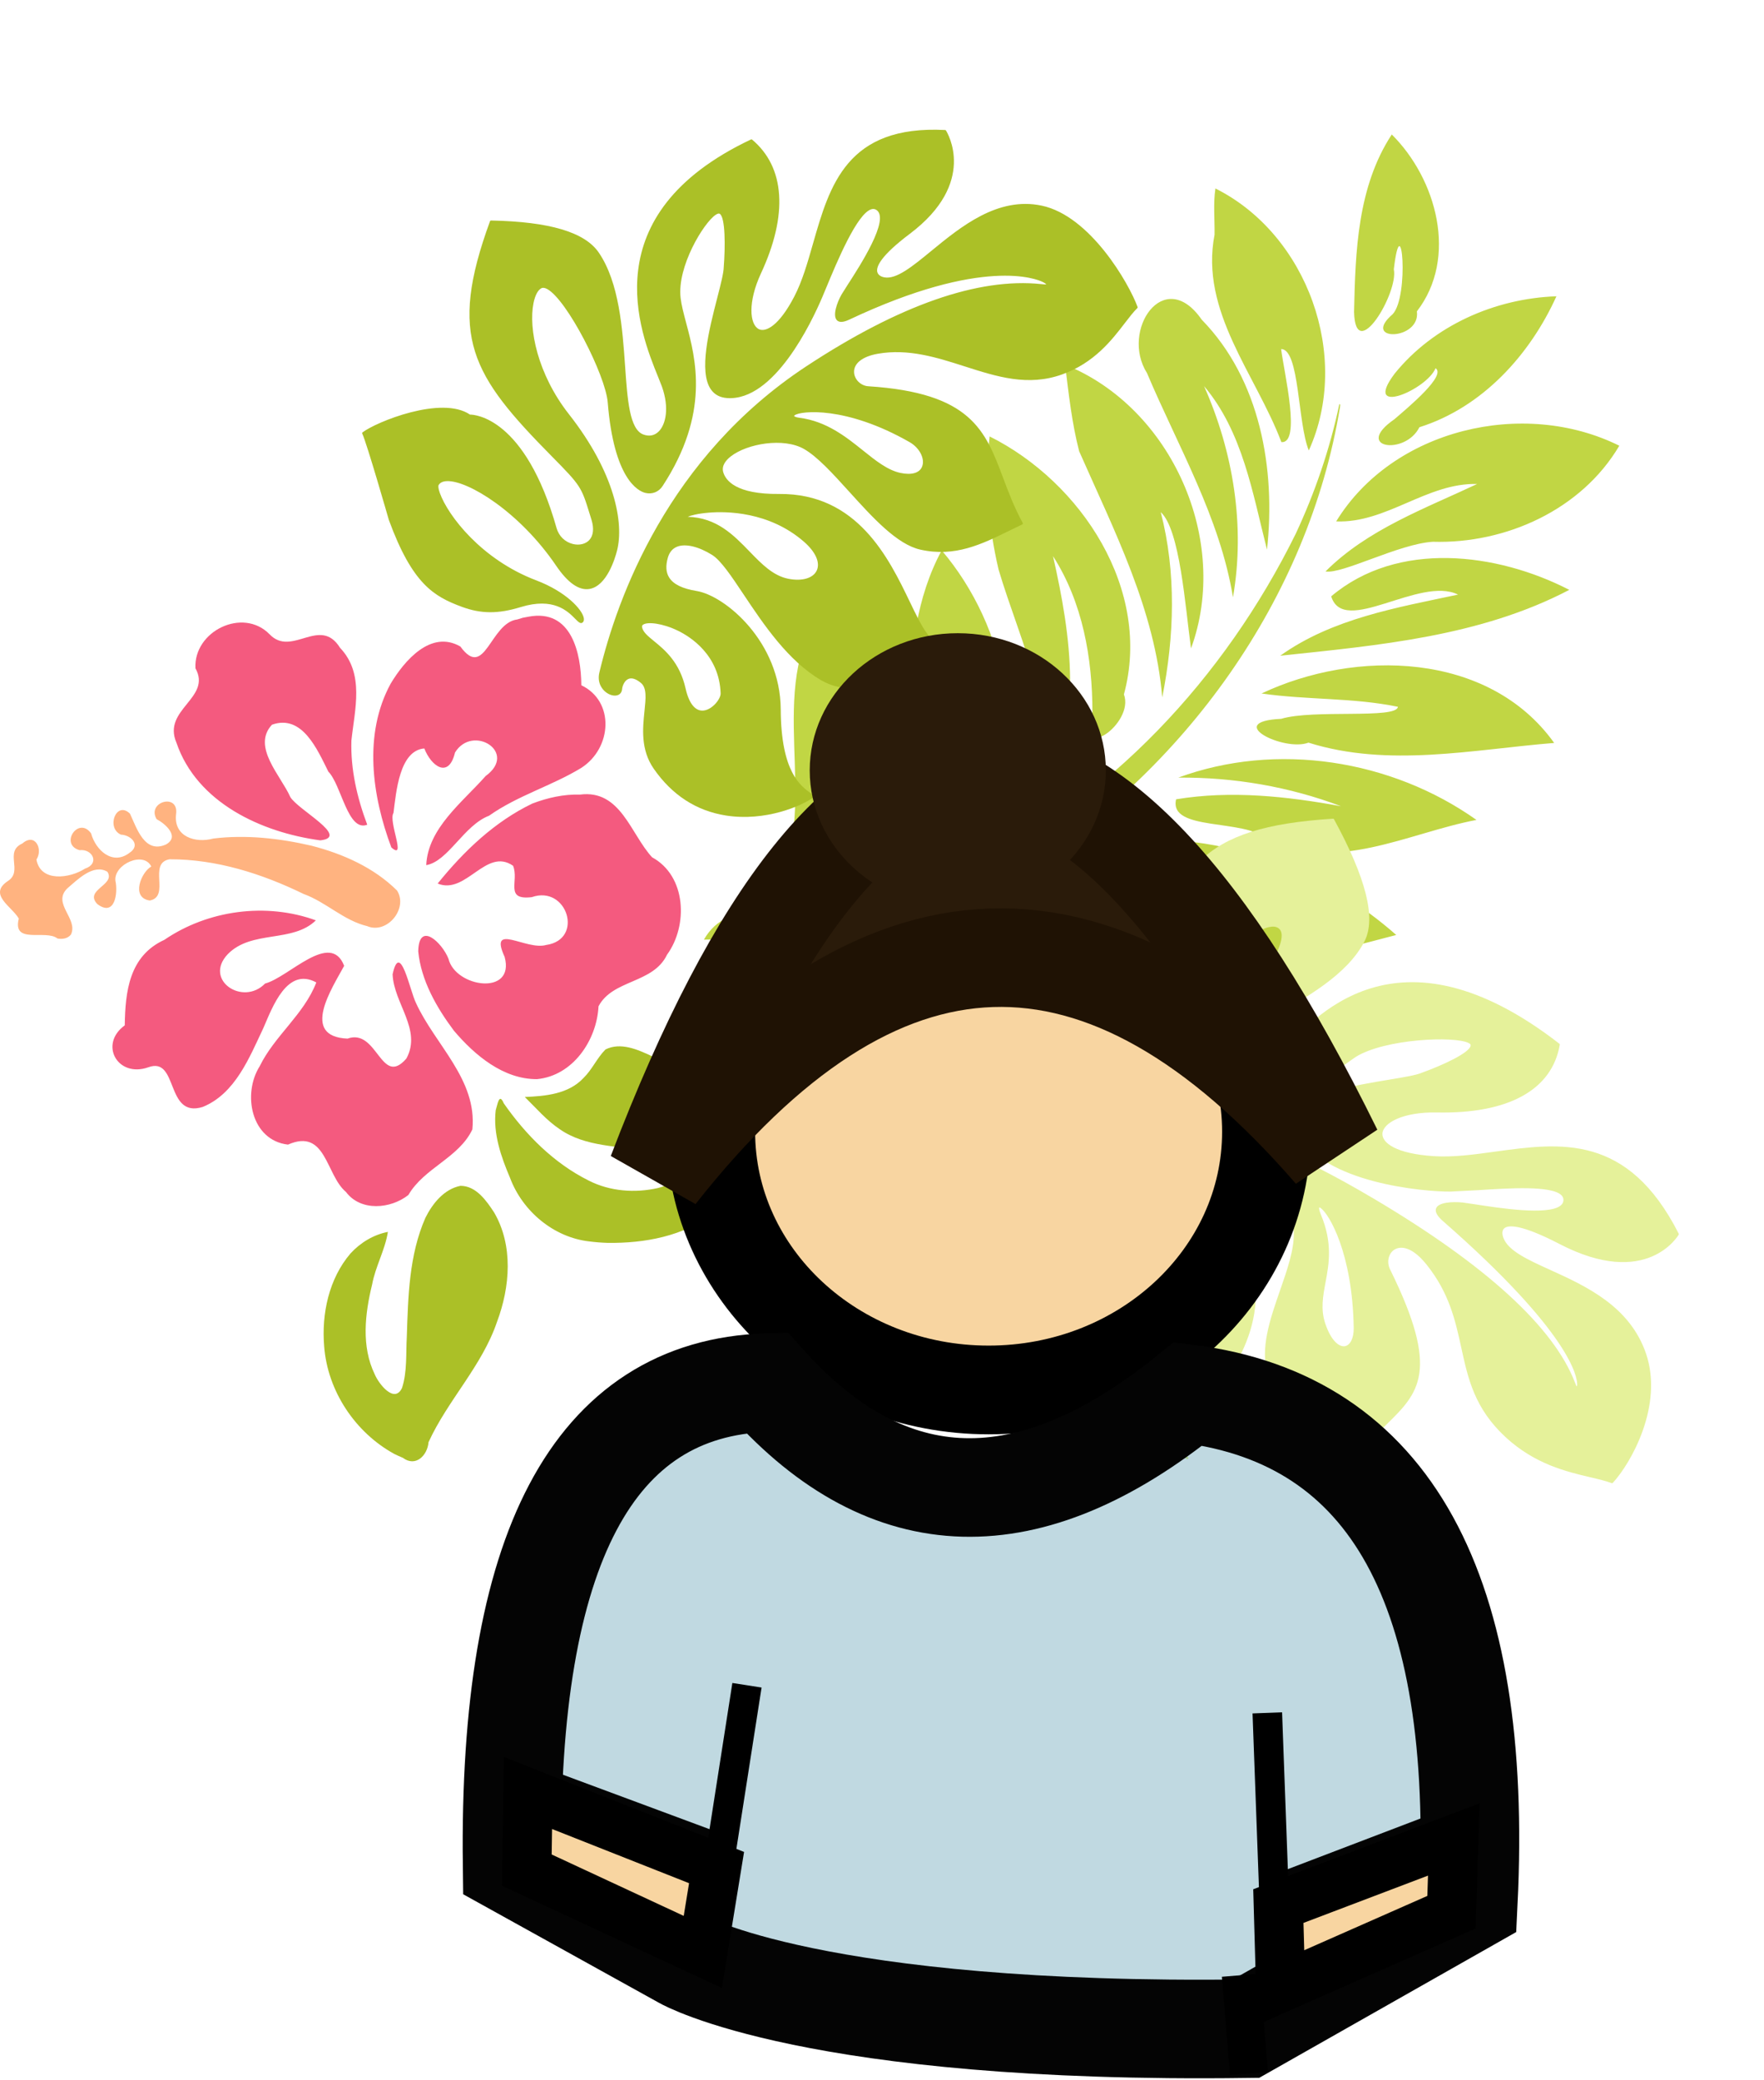 <svg width="179" height="211" viewBox="0 0 179 211" fill="none" xmlns="http://www.w3.org/2000/svg">
<path d="M131.548 109.867C121.885 107.813 110.71 107.666 103.373 100.088C100.957 99.596 94.686 93.847 100.551 94.611C104.46 94.868 112.017 99.295 112.955 98.819C109.715 96.054 102.598 94.324 100.946 92.436C113.418 91.258 126.15 98.594 131.548 109.867L131.548 109.867ZM141.682 94.848C134.479 96.71 125.935 99.453 119.252 94.664C116.434 92.383 108.85 91.832 108.666 88.847C114.569 88.091 120.291 90.181 126.096 90.832C122.529 87.31 117.016 88.043 112.765 86.02C117.07 84.267 124.772 85.606 129.929 87.659C134.226 89.344 138.221 91.795 141.682 94.848ZM149.822 83.177C142.905 84.487 135.53 88.62 128.592 85.145C126.332 83.002 118.58 84.389 119.343 81.085C124.901 80.164 130.576 80.779 136.077 81.788C130.818 79.8 125.184 78.835 119.565 78.885C129.543 75.218 141.199 77.065 149.822 83.177ZM135.971 41.317C132.771 60.781 120.154 78.177 103.524 88.484C93.688 93.64 82.421 95.285 71.429 95.319C73.979 90.867 79.541 93.075 83.626 92.768C88.363 91.613 93.173 90.285 97.687 88.286C112.547 81.439 124.295 68.712 131.478 54.158C133.445 49.948 134.956 45.522 135.913 40.974L135.997 41.067L135.972 41.316L135.971 41.317ZM110.302 119.734C101.685 114.729 91.63 111.023 85.716 102.532C80.202 101.987 83.989 93.724 87.552 98.579C93.102 100.829 97.871 104.649 101.952 108.974C98.306 102.761 91.873 98.848 85.364 96.188C96.472 96.481 108.067 104.323 109.61 115.859C109.887 117.142 110.107 118.437 110.302 119.734ZM100.42 44.272C109.738 48.925 116.924 59.851 114.048 70.444C115.16 73.387 109.077 77.654 110.853 72.238C110.851 66.759 109.856 61.093 106.853 56.418C108.675 64.454 110.049 73.561 105.656 81.041C107.573 72.977 103.565 65.301 101.331 57.786C100.294 53.373 99.913 48.785 100.42 44.272ZM95.557 55.831C102.124 63.559 104.954 75.834 98.811 84.624C96.147 80.978 102.272 73.387 97.798 71.786C97.491 76.521 96.448 81.271 93.825 85.324C92.664 87.319 88.448 91.933 90.673 87.184C93.552 76.924 90.34 65.527 95.557 55.831ZM84.431 60C89.244 67.281 92.644 77.291 87.944 85.454C87.849 88.978 79.495 91.224 83.593 86.326C86.145 82.44 87.071 74.29 86.275 71.992C86.078 78.68 82.774 84.809 78.847 90.05C83.324 81.123 77.484 70.121 83.464 61.658L83.933 60.82L84.432 60.001M157.708 75.367C149.446 76.037 140.905 77.887 132.777 75.338C130.288 76.281 124.097 73.199 130.009 72.921C133.276 71.934 141.716 72.968 141.853 71.701C137.297 70.758 132.607 71.017 128.016 70.35C137.541 65.848 151.061 66.081 157.708 75.367L157.708 75.367ZM159.242 59.838C150.211 64.568 139.875 65.465 129.908 66.52C135.193 62.744 141.74 61.641 147.953 60.319C144.069 58.388 136.342 64.602 135.082 60.495C141.832 54.793 151.902 56.061 159.242 59.838ZM164.318 45.217C160.477 51.72 152.796 55.175 145.399 54.96C141.948 55.17 136.21 58.267 134.504 57.971C138.768 53.709 144.545 51.616 149.891 49.098C144.792 48.964 140.697 53.096 135.587 52.894C141.347 43.5 154.631 40.4 164.318 45.217L164.318 45.217ZM157.937 30.057C155.24 36.017 150.402 41.339 144.032 43.34C142.584 46.242 137.271 45.455 141.501 42.526C142.985 41.247 146.781 38.091 145.671 37.354C144.77 39.563 138.187 42.336 141.521 37.902C145.473 33.013 151.713 30.272 157.937 30.057ZM141.229 13.642C145.774 18.155 147.978 26.144 143.777 31.586C144.179 34.561 138.049 34.689 141.317 31.876C143.033 30.057 142.217 20.671 141.436 27.318C141.937 29.681 137.529 37.038 137.402 31.64C137.535 25.503 137.749 18.951 141.229 13.642ZM108.08 36.997C118.898 41.346 124.872 54.846 120.856 65.784C120.267 61.514 119.733 53.718 117.786 51.955C119.378 58.091 119.17 64.571 117.936 70.751C117.198 61.854 113.04 53.795 109.506 45.776C108.762 42.9 108.442 39.939 108.08 36.997L108.08 36.997ZM128.567 55.754C127.1 50.031 126.114 43.829 122.182 39.17C125.142 45.837 126.376 53.366 125.115 60.589C123.781 52.478 119.546 45.306 116.39 37.847C113.663 33.543 118.112 26.9 121.946 32.432C127.877 38.496 129.467 47.593 128.567 55.754ZM123.333 19.12C132.659 23.775 137.133 36.188 132.811 45.696C131.665 42.933 131.878 35.398 130.001 35.415C130.315 37.888 132.047 45.011 130.027 44.851C127.446 38.002 121.731 31.599 123.246 23.805C123.269 22.244 123.102 20.673 123.333 19.12Z" fill="#C1D644"/>
<path d="M120.368 131.786C121.291 131.719 121.993 130.776 122.291 129.198C122.433 128.45 122.497 127.711 122.497 126.988C122.497 121.48 118.817 116.884 117.961 116.249C117.962 116.251 117.967 116.263 117.967 116.263C118.687 117.598 118.941 118.832 118.941 120.003C118.941 121.447 118.554 122.794 118.175 124.117C117.833 125.31 117.504 126.458 117.504 127.596C117.504 128.145 117.581 128.693 117.77 129.242C118.319 130.836 119.362 131.858 120.368 131.786ZM136.471 136.563C137.024 136.468 137.384 135.725 137.367 134.715V134.714C137.243 127.121 134.866 123.142 134.015 122.552C133.911 122.48 133.871 122.489 133.871 122.489C133.85 122.509 133.814 122.689 134.033 123.207C135.25 126.102 134.854 128.23 134.504 130.107C134.244 131.503 133.999 132.821 134.473 134.244C135.09 136.102 135.935 136.654 136.471 136.563ZM135.364 83.106C138.631 89.096 139.647 93.14 138.472 95.469C136.748 98.88 132.437 101.28 128.973 103.208C125.819 104.964 123.095 106.48 123.401 108.113C123.54 108.857 124.018 109.386 124.747 109.601C126.058 109.988 127.782 109.312 129.138 107.881L129.849 107.072C133.114 103.256 141.787 93.118 158.238 105.881C158.267 105.903 158.282 105.94 158.276 105.977C157.498 110.565 153.069 113.007 145.804 112.855C142.406 112.785 140.327 113.897 140.28 115.012C140.243 115.906 141.59 117.038 145.51 117.287C147.477 117.411 149.541 117.127 151.726 116.826C158.34 115.915 165.179 114.973 170.346 125.151C170.361 125.18 170.361 125.216 170.345 125.245C170.313 125.301 167.14 130.81 158.246 126.195C154.194 124.093 152.998 124.295 152.646 124.602C152.343 124.866 152.474 125.351 152.544 125.546C153.023 126.88 154.999 127.778 157.289 128.817C160.906 130.459 165.408 132.502 167.042 137.356C168.801 142.582 165.518 148.421 163.653 150.433C163.625 150.463 163.582 150.473 163.544 150.459C162.934 150.228 162.198 150.055 161.345 149.854C158.978 149.297 155.735 148.534 152.763 145.778C149.626 142.868 148.973 139.88 148.282 136.717C147.687 133.994 147.072 131.178 144.766 128.294C142.99 126.076 141.813 126.566 141.494 126.769C140.884 127.157 140.692 128.04 141.057 128.778C146.175 139.145 143.98 141.292 140.657 144.541C139.536 145.637 138.266 146.88 137.128 148.617C137.112 148.64 137.088 148.656 137.06 148.661C137.033 148.666 137.003 148.658 136.982 148.641L135.678 147.648C132.714 145.409 129.914 143.295 128.663 139.439C127.823 136.849 128.877 133.82 129.895 130.893C130.627 128.79 131.318 126.804 131.288 125.078C131.24 122.426 128.353 118.833 126.111 117.86C125.581 117.631 124.848 117.449 124.363 117.888C123.687 118.497 122.932 120.174 125.475 124.554C130.06 132.454 125.545 138.554 122.559 142.592C120.791 144.98 119.514 146.706 120.568 147.847C120.6 147.882 120.603 147.933 120.578 147.972C120.551 148.011 120.502 148.026 120.458 148.01C120.353 147.97 109.906 143.952 109.848 137.101C109.814 133.026 111.939 128.987 113.647 125.741C114.798 123.555 115.791 121.667 115.709 120.482C115.591 118.741 115.219 117.7 114.571 117.301C113.83 116.845 112.791 117.282 111.787 117.705C111.121 117.985 110.493 118.249 109.93 118.279C109.34 118.311 108.864 117.798 108.773 117.029C108.666 116.128 109.133 115.051 110.412 114.816C110.412 114.816 112.143 114.43 112.143 114.43C116.69 113.331 122.919 111.825 139.441 121.622C150.782 128.346 157.635 134.606 159.809 140.226C159.887 140.428 159.959 140.611 160.001 140.652C160.002 140.637 160.022 140.603 160.036 140.532C160.036 140.528 160.042 140.494 160.042 140.427C160.042 139.716 159.446 135.271 146.424 123.875C145.937 123.449 145.691 123.079 145.691 122.773C145.691 122.699 145.706 122.628 145.734 122.562C145.988 121.973 147.334 121.884 148.41 121.987L149.681 122.171C152.075 122.544 157.057 123.322 158.35 122.307C158.533 122.164 158.629 121.995 158.647 121.79C158.664 121.585 158.6 121.41 158.45 121.257C157.46 120.249 153.135 120.531 149.976 120.737L147.202 120.88C144.562 120.913 134.206 120.008 131.781 114.985C131.418 114.234 131.395 113.543 131.712 112.932C132.777 110.88 137.489 110.101 140.93 109.532C142.43 109.284 143.726 109.07 144.306 108.814C146.306 108.096 149.262 106.761 149.235 106.018C149.232 105.935 149.128 105.863 149.042 105.817C147.635 105.07 140.527 105.376 137.571 107.22C137.571 107.22 135.887 108.399 135.887 108.399C132.779 110.684 128.521 113.814 119.509 112.361L118.69 112.269C117.622 112.172 116.411 112.061 116.2 111.295C115.993 110.543 116.548 108.94 123.728 103.722C126.072 102.017 130.084 97.013 130.057 94.899C130.052 94.55 129.941 94.305 129.716 94.151C129.486 93.993 129.161 93.96 128.752 94.053C126.612 94.543 122.282 98.59 119.02 104.275C115.227 110.886 110.459 114.002 107.416 114.157C107.02 114.178 106.792 114.096 106.72 113.907C106.494 113.317 108.109 111.953 110.244 110.232L111.485 109.207C114.069 106.893 114.735 104.48 115.944 100.098L116.025 99.806C119.263 88.092 121.614 83.916 135.269 83.053C135.308 83.051 135.345 83.071 135.364 83.106" fill="#E5F19A"/>
<path d="M87.586 45.709C85.848 44.316 83.877 42.738 81.129 42.382C80.624 42.316 80.578 42.199 80.578 42.197V42.196C80.578 42.191 80.586 42.168 80.631 42.133C81.232 41.669 85.861 41.163 92.315 44.861C93.31 45.432 93.875 46.535 93.575 47.319C93.322 47.981 92.515 48.22 91.363 47.974C90.068 47.697 88.862 46.731 87.586 45.709ZM71.935 52.006C73.65 51.863 78.022 51.865 81.57 54.947C82.776 55.995 83.261 57.099 82.866 57.901C82.487 58.671 81.355 58.989 79.981 58.711C78.438 58.399 77.289 57.215 76.073 55.96C74.428 54.263 72.725 52.509 69.783 52.428C70.054 52.305 70.77 52.102 71.935 52.006ZM66.362 65.036C65.723 64.513 65.219 64.1 65.149 63.597C65.136 63.505 65.169 63.434 65.252 63.374C65.699 63.051 67.234 63.221 68.808 63.99C70.061 64.603 72.99 66.447 73.125 70.335C73.143 70.892 72.308 71.964 71.419 72.078C70.575 72.186 69.919 71.394 69.571 69.849C68.971 67.171 67.463 65.937 66.362 65.036ZM82.498 24.715C81.941 26.668 81.413 28.512 80.598 30.084C79.05 33.067 77.693 33.729 77.003 33.389C76.058 32.924 75.871 30.631 77.217 27.737C79.984 21.783 79.664 16.961 76.314 14.159C76.284 14.134 76.242 14.129 76.207 14.146C60.077 21.773 64.952 33.746 66.788 38.253L67.17 39.222C67.937 41.381 67.558 43.062 66.843 43.771C66.418 44.191 65.881 44.298 65.288 44.08C63.882 43.563 63.672 40.588 63.431 37.144C63.166 33.364 62.835 28.659 60.76 25.623C59.343 23.55 55.765 22.486 49.821 22.37C49.779 22.369 49.739 22.395 49.725 22.436C45.431 34.162 47.883 38.08 55.985 46.284C58.959 49.295 58.992 49.403 59.843 52.157L60.02 52.729C60.294 53.611 60.213 54.344 59.791 54.793C59.416 55.193 58.783 55.344 58.139 55.187C57.329 54.989 56.708 54.385 56.477 53.57C53.295 42.326 48.16 42.059 47.693 42.059C44.808 40.092 38.16 42.809 36.788 43.862C36.751 43.892 36.738 43.943 36.759 43.987C37.211 44.922 39.436 52.668 39.458 52.746C41.847 59.256 44.024 60.501 46.84 61.55C48.803 62.281 50.541 62.292 52.838 61.586C56.181 60.56 57.605 62.002 58.371 62.777C58.685 63.096 58.912 63.326 59.126 63.144C59.203 63.078 59.284 62.95 59.242 62.707C59.092 61.842 57.45 60.024 54.404 58.87C48.863 56.767 45.472 52.328 44.636 50.024C44.467 49.559 44.459 49.3 44.508 49.213C44.649 48.962 44.93 48.825 45.344 48.808C47.482 48.718 52.737 51.94 56.437 57.393C57.623 59.138 58.763 59.929 59.827 59.744C61.568 59.439 62.4 56.689 62.614 55.854C63.324 53.075 62.415 47.981 57.731 42.018C54.525 37.933 53.621 33.312 54.137 30.747C54.293 29.975 54.571 29.442 54.919 29.248C55.072 29.163 55.274 29.186 55.518 29.317C57.548 30.402 61.446 38.078 61.667 40.808C62.295 48.596 64.741 49.812 65.475 50C66.166 50.176 66.84 49.91 67.235 49.309C72.064 41.926 70.599 36.416 69.63 32.77C69.372 31.801 69.15 30.965 69.063 30.218C68.696 27.046 71.395 22.619 72.611 21.8C72.793 21.678 72.939 21.635 73.021 21.68C73.619 22.008 73.599 25.091 73.441 27.084C73.433 27.693 73.129 28.869 72.779 30.23C71.966 33.389 70.852 37.715 72.154 39.529C72.522 40.042 73.066 40.329 73.769 40.381C78.556 40.732 82.376 32.648 83.433 30.161L83.835 29.2C84.93 26.56 86.969 21.645 88.429 21.226C88.623 21.17 88.795 21.199 88.956 21.313C90.298 22.268 87.282 26.935 85.993 28.927L85.383 29.898C84.948 30.67 84.466 31.995 84.916 32.479C85.149 32.729 85.572 32.711 86.174 32.427C99.775 26.015 105.223 28.317 105.8 28.601C106.052 28.724 106.137 28.809 106.171 28.857C106.073 28.863 105.875 28.843 105.658 28.82C99.267 28.149 91.25 30.953 81.829 37.153C67.799 46.388 62.646 60.578 60.822 68.214C60.562 69.297 61.146 69.938 61.41 70.163C61.826 70.519 62.352 70.657 62.718 70.506C62.959 70.407 63.104 70.192 63.127 69.9C63.149 69.644 63.333 69.058 63.767 68.875C64.11 68.731 64.539 68.868 65.04 69.283C65.643 69.782 65.535 70.824 65.398 72.143C65.218 73.885 64.993 76.052 66.341 77.989C68.196 80.656 70.652 82.251 73.644 82.727C77.675 83.37 81.406 81.744 82.581 80.856C82.607 80.837 82.623 80.808 82.623 80.776C82.623 80.744 82.609 80.715 82.584 80.696L82.299 80.488C81.235 79.732 79.255 78.325 79.224 71.973C79.191 65.09 73.567 60.422 70.687 59.953C69.249 59.718 68.34 59.275 67.91 58.599C67.578 58.078 67.531 57.419 67.766 56.584C67.925 56.02 68.246 55.639 68.721 55.455C69.565 55.128 70.885 55.44 72.254 56.29C73.148 56.845 74.217 58.446 75.454 60.3C77.458 63.301 79.951 67.036 83.3 68.99C88.761 72.178 95.77 65.399 95.84 65.33C95.873 65.299 95.88 65.249 95.857 65.209C95.835 65.169 95.788 65.149 95.744 65.161C94.465 65.494 93.562 63.622 92.313 61.031C90.202 56.651 87.011 50.033 79.071 50.111C74.68 50.154 73.625 48.736 73.386 47.887C73.199 47.217 73.702 46.653 74.157 46.299C75.832 44.993 79.518 44.366 81.584 45.547C82.954 46.33 84.518 48.055 86.174 49.882C88.557 52.511 91.02 55.23 93.393 55.758C96.917 56.543 99.619 55.214 102.479 53.807L103.737 53.197C103.761 53.184 103.781 53.163 103.79 53.136C103.798 53.11 103.795 53.081 103.782 53.057C102.918 51.475 102.348 49.959 101.796 48.492C99.981 43.665 98.548 39.851 88.105 39.183C87.352 39.135 86.708 38.507 86.667 37.783C86.617 36.872 87.511 36.164 89.061 35.889C92.178 35.339 95.07 36.265 97.866 37.16C101.174 38.22 104.299 39.221 107.761 37.989C111.036 36.823 112.825 34.49 114.132 32.788C114.602 32.176 115.008 31.647 115.412 31.252C115.44 31.224 115.449 31.182 115.436 31.145C114.564 28.762 110.638 21.899 105.701 20.86C101.244 19.924 97.501 22.995 94.493 25.463C92.595 27.021 90.956 28.366 89.733 28.135C89.549 28.101 89.112 27.978 89.02 27.587C88.895 27.052 89.367 25.946 92.324 23.718C99.221 18.524 96.125 13.449 95.99 13.236C95.972 13.208 95.943 13.191 95.91 13.189C85.94 12.674 84.191 18.795 82.498 24.715" fill="#ABC027"/>
<path d="M35.107 120.92C33.044 119.189 33.104 114.412 29.223 116.115C25.477 115.683 24.581 110.967 26.349 108.17C27.863 105.067 30.843 102.918 32.097 99.664C29.147 98.053 27.652 102.15 26.744 104.248C25.31 107.271 23.887 110.934 20.576 112.292C16.752 113.488 18.138 107.121 15.042 108.274C11.919 109.364 10.019 105.927 12.659 104.018C12.713 100.612 13.094 96.98 16.678 95.342C21.106 92.319 27.005 91.527 32.052 93.365C29.68 95.679 25.528 94.314 23.109 96.8C20.627 99.424 24.649 102.096 26.9 99.774C29.312 99.139 33.529 94.379 34.924 97.978C33.712 100.223 30.427 105.155 35.261 105.362C38.314 104.274 38.653 110.357 41.236 107.386C42.835 104.455 39.957 101.795 39.839 98.838C40.6 95.345 41.593 100.516 42.211 101.748C44.14 105.972 48.434 109.518 47.934 114.572C46.565 117.463 43.053 118.459 41.44 121.225C39.642 122.642 36.61 122.923 35.107 120.919L35.107 120.92ZM32.497 85.249C26.526 84.444 19.974 81.431 17.901 75.336C16.445 71.951 21.521 70.819 19.832 67.795C19.637 64.024 24.644 61.577 27.35 64.34C29.61 66.716 32.471 62.436 34.508 65.72C37.015 68.354 35.993 71.963 35.658 75.132C35.568 78.05 36.239 80.945 37.265 83.662C35.29 84.433 34.649 79.629 33.319 78.277C32.219 76.089 30.683 72.415 27.597 73.518C25.524 75.749 28.494 78.674 29.46 80.857C30.253 82.176 35.569 84.923 32.497 85.249ZM54.034 81.509C50.196 83.344 47.06 86.353 44.412 89.631C47.289 90.822 49.321 85.916 52.065 87.829C52.697 89.385 51.16 91.344 53.963 91.011C57.55 89.752 59.292 95.311 55.419 95.863C53.397 96.446 49.564 93.494 51.208 97.074C52.291 101.054 46.219 100.194 45.507 97.257C44.863 95.623 42.498 93.376 42.441 96.517C42.728 99.464 44.306 102.222 46.064 104.563C48.168 107.042 51.073 109.491 54.485 109.475C58.138 109.131 60.557 105.531 60.735 102.082C62.181 99.34 66.28 99.8 67.688 96.847C69.842 93.885 69.652 88.859 66.173 86.971C63.977 84.586 62.981 80.067 58.845 80.609C57.199 80.555 55.566 80.931 54.034 81.509ZM52.495 62.84C49.727 63.177 49.225 69.035 46.715 65.586C43.717 63.856 41.025 67.041 39.633 69.369C36.855 74.491 37.753 80.739 39.71 85.967C41.301 87.366 39.377 83.327 39.929 82.466C40.201 80.345 40.53 76.132 43.058 75.927C43.734 77.69 45.52 79.067 46.171 76.341C47.955 73.427 52.601 76.308 49.277 78.727C46.934 81.383 43.421 84.012 43.252 87.765C45.478 87.379 47.074 83.72 49.624 82.752C52.516 80.706 55.988 79.724 58.982 77.901C62.124 75.881 62.388 71.133 58.99 69.516C58.965 66.256 57.997 61.738 53.632 62.56L53.053 62.669L52.495 62.84L52.495 62.84Z" fill="#F45A7F"/>
<path d="M5.832 95.206C4.634 94.251 1.236 95.86 1.907 93.185C1.218 91.962 -1.265 90.737 0.811 89.368C2.368 88.365 0.391 86.408 2.269 85.568C3.556 84.44 4.391 86.136 3.697 87.199C4.116 89.542 7.12 89.098 8.624 88.118C10.139 87.627 9.411 86.09 8.071 86.245C6.007 85.663 7.955 82.758 9.242 84.54C9.713 86.263 11.426 87.824 13.134 86.519C14.325 85.74 13.318 84.721 12.27 84.668C10.743 84.007 11.785 81.18 13.189 82.542C13.88 84.019 14.668 86.625 16.831 85.673C18.304 84.866 16.739 83.544 15.89 83.098C14.852 81.327 18.196 80.391 17.863 82.624C17.619 84.89 19.831 85.563 21.647 85.065C24.966 84.66 28.348 85.039 31.593 85.79C34.779 86.607 37.942 88.007 40.295 90.346C41.434 92.172 39.273 94.805 37.254 93.95C34.868 93.379 33.09 91.512 30.807 90.688C26.574 88.627 21.947 87.155 17.2 87.17C14.977 87.573 17.316 90.941 15.2 91.354C13.222 91.061 14.368 88.429 15.351 87.906C14.587 86.308 11.555 87.672 11.709 89.328C11.992 90.609 11.654 93.052 9.875 91.713C8.497 90.261 11.781 89.781 10.895 88.433C9.465 87.589 7.85 89.254 6.806 90.144C5.279 91.692 7.965 93.191 7.199 94.807C6.874 95.217 6.32 95.3 5.833 95.206L5.832 95.206Z" fill="#FFB380"/>
<path d="M59.808 125.937C56.187 125.533 53.028 122.878 51.759 119.497C50.843 117.345 50.022 115 50.302 112.63C50.486 112.061 50.645 110.803 51.117 111.924C53.357 115.132 56.217 118.011 59.749 119.768C61.899 120.861 64.429 121.048 66.762 120.52C67.767 120.255 69.592 119.627 68.901 118.265C68.266 117.231 66.898 117.156 65.836 116.83C62.8 116.204 59.443 116.397 56.79 114.546C55.451 113.646 54.398 112.406 53.254 111.284C55.349 111.197 57.692 110.99 59.209 109.356C60.088 108.501 60.575 107.334 61.438 106.465C62.962 105.697 64.704 106.467 66.12 107.131C68.29 108.184 70.167 109.913 71.131 112.149C72.392 114.631 73.45 117.218 74.29 119.871C74.493 121.23 73.331 122.287 72.392 123.086C69.362 125.409 65.406 126.133 61.666 126.083C61.045 126.064 60.425 126.016 59.808 125.937ZM40.007 147.493C36.043 145.322 33.236 141.107 32.895 136.583C32.618 133.281 33.372 129.723 35.563 127.16C36.565 126.066 37.898 125.252 39.362 124.969C39.071 126.814 38.1 128.466 37.761 130.303C37.035 133.268 36.648 136.577 38.025 139.416C38.425 140.377 40.032 142.45 40.802 140.784C41.328 139.125 41.183 137.34 41.28 135.62C41.413 131.551 41.502 127.322 43.169 123.536C43.891 122.089 45.067 120.621 46.73 120.295C48.318 120.305 49.345 121.789 50.134 122.986C52.1 126.348 51.763 130.549 50.44 134.077C48.919 138.576 45.439 142.028 43.486 146.301C43.372 147.659 42.172 148.858 40.88 147.888C40.584 147.768 40.294 147.632 40.007 147.494L40.007 147.493Z" fill="#ABC027"/>
<path d="M100.318 141.004C115.889 141.004 128.511 129.275 128.511 114.806C128.511 100.337 115.889 88.607 100.318 88.607C84.748 88.607 72.125 100.337 72.125 114.806C72.125 129.275 84.748 141.004 100.318 141.004Z" fill="#F8D5A1" stroke="black" stroke-width="9"/>
<path d="M77.806 140.262C90.182 154.056 104.436 154.435 120.568 141.399C141.067 144.018 150.544 161.22 148.996 193.005C126.435 205.8 126.435 205.8 126.435 205.8C82.612 206.377 69.329 198.821 69.329 198.821L51.964 189.197C51.571 157.145 60.184 140.833 77.806 140.262Z" fill="#066988" fill-opacity="0.25" stroke="#040404" stroke-width="10"/>
<path d="M52.187 178.737L73.356 186.598" stroke="#040404"/>
<path d="M129.222 190.707L149.109 183.115" stroke="#040404"/>
<path d="M66.65 119.054C89.046 90.612 111.921 89.864 135.277 116.811C109.836 65.115 86.96 65.863 66.65 119.054Z" fill="#2A1B0A" stroke="#1F1204" stroke-width="10"/>
<path d="M97.19 92.072C105.487 92.072 112.213 85.84 112.213 78.153C112.213 70.466 105.487 64.235 97.19 64.235C88.892 64.235 82.166 70.466 82.166 78.153C82.166 85.84 88.892 92.072 97.19 92.072Z" fill="#2A1B0A"/>
<path d="M71.315 199.67L75.798 170.961" stroke="black" stroke-width="3"/>
<path d="M129.659 202.576L128.599 173.762" stroke="black" stroke-width="3"/>
<path d="M53.456 189.711L71.318 198.015L72.712 189.455L53.576 181.889L53.456 189.711Z" fill="#F8D5A1" stroke="black" stroke-width="5"/>
<path d="M147.525 186.602L129.719 193.364L129.953 201.628L147.286 193.983L147.525 186.602Z" fill="#F8D5A1" stroke="black" stroke-width="5"/>
<path d="M124.401 205.517L128.248 205.197" stroke="black" stroke-width="10"/>
</svg>
